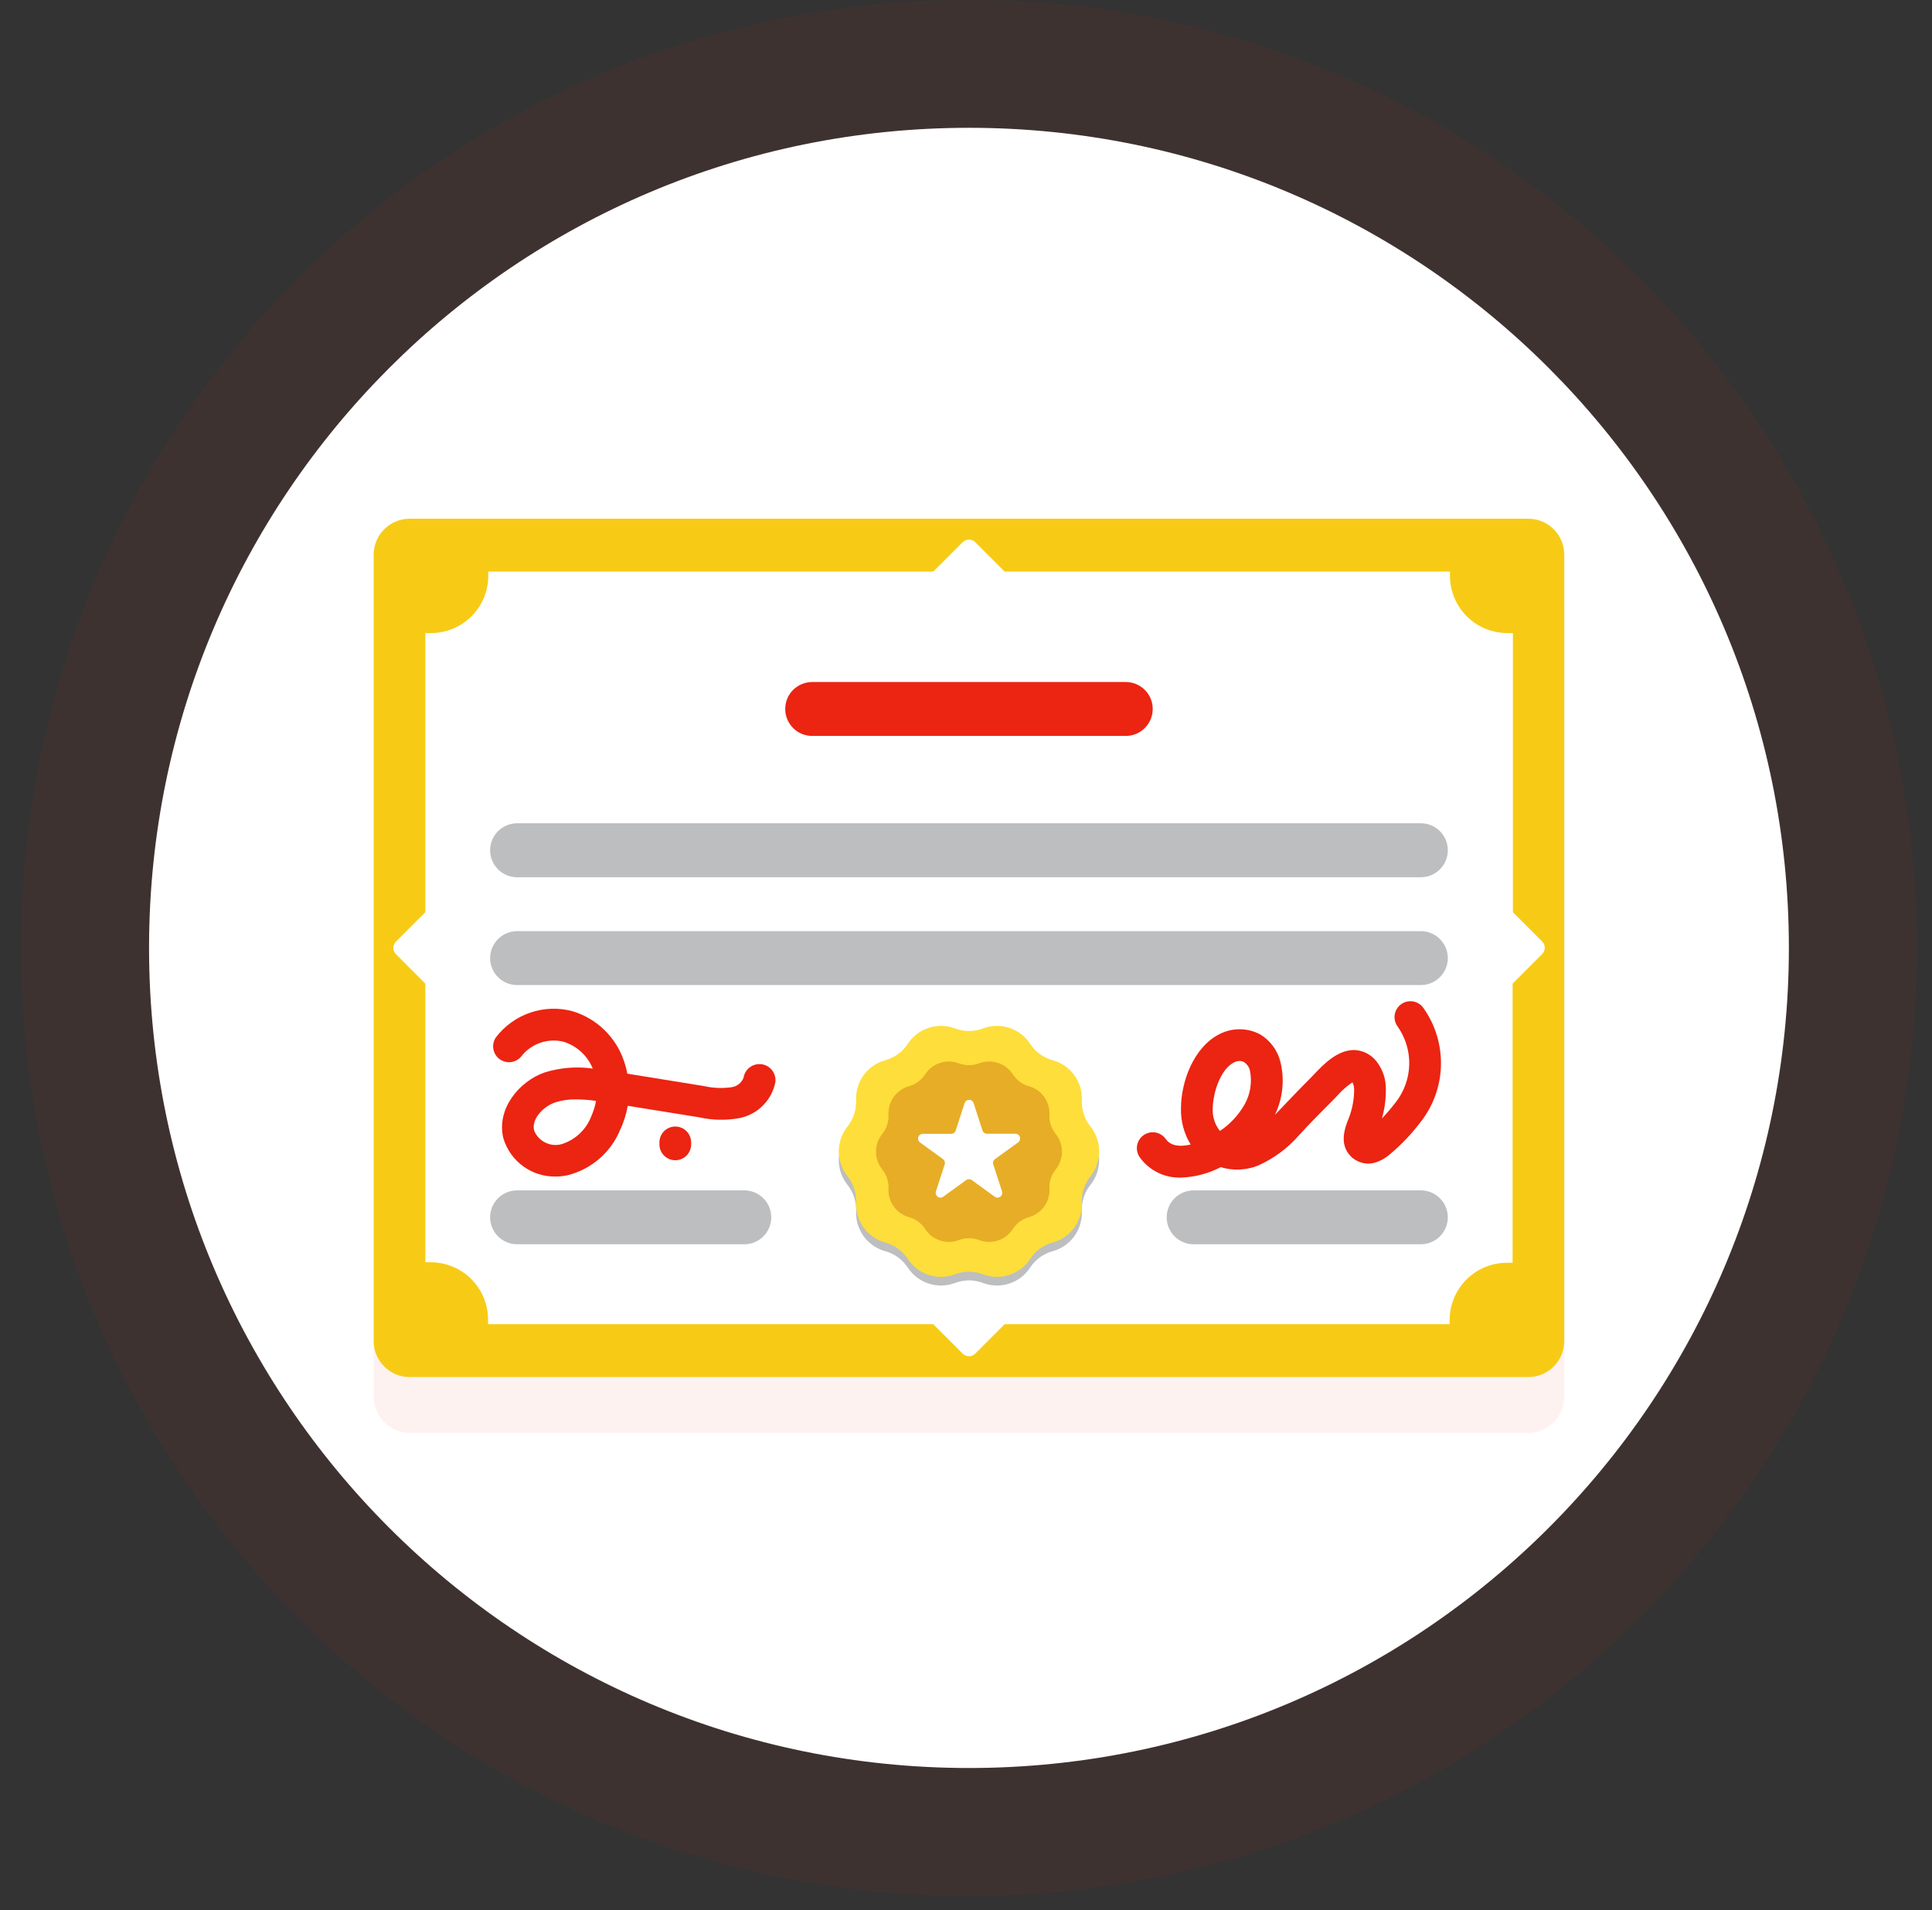 <svg width="87" height="86" viewBox="0 0 87 86" fill="none" xmlns="http://www.w3.org/2000/svg">
<rect x="0" y="0" width="87" height="86" fill="#333333" stroke="none"/>
<g clip-path="url(#clip0_3_93)">
<path d="M43.634 85.352C67.203 85.352 86.31 66.245 86.31 42.676C86.31 19.107 67.203 0 43.634 0C20.064 0 0.958 19.107 0.958 42.676C0.958 66.245 20.064 85.352 43.634 85.352Z" fill="#EC2412" fill-opacity="0.06"/>
<path d="M43.634 79.598C64.025 79.598 80.555 63.067 80.555 42.676C80.555 22.285 64.025 5.754 43.634 5.754C23.243 5.754 6.712 22.285 6.712 42.676C6.712 63.067 23.243 79.598 43.634 79.598Z" fill="white"/>
<path d="M68.821 25.856H18.446C18.017 25.856 17.605 26.026 17.302 26.33C16.998 26.634 16.827 27.046 16.827 27.475V62.881C16.827 62.99 16.838 63.099 16.859 63.206C16.888 63.351 16.937 63.49 17.006 63.621C17.063 63.732 17.132 63.837 17.213 63.932C17.279 64.01 17.352 64.082 17.431 64.146C17.512 64.21 17.599 64.267 17.689 64.318C17.795 64.374 17.908 64.419 18.025 64.45C18.162 64.49 18.304 64.511 18.446 64.514H68.821C68.964 64.511 69.106 64.49 69.243 64.45C69.36 64.419 69.472 64.374 69.579 64.318C69.669 64.267 69.755 64.21 69.836 64.146C69.916 64.082 69.989 64.01 70.054 63.932C70.135 63.837 70.205 63.732 70.262 63.621C70.329 63.495 70.378 63.36 70.408 63.221C70.43 63.114 70.441 63.005 70.44 62.895V27.475C70.44 27.046 70.27 26.634 69.966 26.33C69.662 26.026 69.251 25.856 68.821 25.856Z" fill="#EC2412" fill-opacity="0.06"/>
<path d="M68.821 23.354H18.446C17.552 23.354 16.827 24.079 16.827 24.973V60.376C16.827 61.27 17.552 61.995 18.446 61.995H68.821C69.716 61.995 70.44 61.27 70.44 60.376V24.973C70.44 24.079 69.716 23.354 68.821 23.354Z" fill="white"/>
<path d="M49.106 51.111C48.834 50.772 48.696 50.345 48.716 49.91C48.731 49.509 48.61 49.114 48.373 48.79C48.135 48.465 47.795 48.231 47.408 48.123C46.987 48.01 46.623 47.745 46.386 47.38C46.163 47.042 45.832 46.789 45.447 46.664C45.062 46.539 44.646 46.548 44.267 46.69C43.859 46.847 43.408 46.847 43.001 46.69C42.622 46.548 42.206 46.539 41.821 46.664C41.436 46.789 41.105 47.042 40.882 47.38C40.644 47.745 40.28 48.01 39.859 48.123C39.472 48.231 39.133 48.465 38.895 48.79C38.658 49.114 38.537 49.509 38.551 49.91C38.572 50.345 38.433 50.772 38.162 51.111C37.909 51.428 37.771 51.821 37.771 52.226C37.771 52.632 37.909 53.025 38.162 53.342C38.433 53.681 38.572 54.108 38.551 54.542C38.537 54.944 38.658 55.339 38.895 55.663C39.133 55.987 39.472 56.222 39.859 56.33C40.28 56.443 40.644 56.708 40.882 57.073C41.105 57.411 41.436 57.663 41.821 57.789C42.206 57.914 42.622 57.905 43.001 57.763C43.408 57.605 43.859 57.605 44.267 57.763C44.646 57.905 45.062 57.914 45.447 57.789C45.832 57.663 46.163 57.411 46.386 57.073C46.623 56.708 46.987 56.443 47.408 56.33C47.795 56.222 48.135 55.987 48.373 55.663C48.61 55.339 48.731 54.944 48.716 54.542C48.696 54.108 48.834 53.681 49.106 53.342C49.359 53.025 49.496 52.632 49.496 52.226C49.496 51.821 49.359 51.428 49.106 51.111Z" fill="#BCBEC0"/>
<path d="M44.267 46.3C44.646 46.158 45.062 46.149 45.447 46.274C45.832 46.4 46.163 46.652 46.386 46.99C46.623 47.356 46.987 47.62 47.408 47.734C47.795 47.841 48.135 48.076 48.373 48.4C48.61 48.724 48.731 49.119 48.716 49.521C48.696 49.955 48.834 50.382 49.106 50.722C49.359 51.038 49.496 51.431 49.496 51.837C49.496 52.242 49.359 52.635 49.106 52.952C48.834 53.291 48.696 53.718 48.716 54.153C48.731 54.554 48.61 54.949 48.373 55.273C48.135 55.598 47.795 55.833 47.408 55.94C46.987 56.053 46.623 56.318 46.386 56.683C46.163 57.022 45.832 57.274 45.447 57.399C45.062 57.525 44.646 57.515 44.267 57.373C43.859 57.216 43.408 57.216 43.001 57.373C42.622 57.515 42.206 57.525 41.821 57.399C41.436 57.274 41.105 57.022 40.882 56.683C40.644 56.318 40.28 56.053 39.859 55.94C39.472 55.833 39.133 55.598 38.895 55.273C38.658 54.949 38.537 54.554 38.551 54.153C38.572 53.718 38.433 53.291 38.162 52.952C37.909 52.635 37.771 52.242 37.771 51.837C37.771 51.431 37.909 51.038 38.162 50.722C38.433 50.382 38.572 49.955 38.551 49.521C38.537 49.119 38.658 48.724 38.895 48.4C39.133 48.076 39.472 47.841 39.859 47.734C40.28 47.62 40.644 47.356 40.882 46.99C41.105 46.652 41.436 46.4 41.821 46.274C42.206 46.149 42.622 46.158 43.001 46.3C43.408 46.458 43.859 46.458 44.267 46.3Z" fill="#FEDE3A"/>
<path d="M44.088 47.873C44.359 47.769 44.658 47.762 44.934 47.852C45.211 47.941 45.448 48.123 45.607 48.366C45.772 48.625 46.026 48.814 46.322 48.899C46.602 48.975 46.848 49.145 47.018 49.38C47.188 49.616 47.273 49.902 47.258 50.193C47.244 50.505 47.344 50.811 47.54 51.054C47.723 51.28 47.822 51.561 47.822 51.851C47.822 52.141 47.723 52.422 47.54 52.648C47.344 52.892 47.244 53.2 47.258 53.513C47.273 53.803 47.188 54.089 47.018 54.324C46.847 54.558 46.602 54.728 46.322 54.803C46.026 54.888 45.772 55.077 45.607 55.336C45.448 55.579 45.211 55.761 44.934 55.85C44.658 55.94 44.359 55.933 44.088 55.829C43.795 55.718 43.472 55.718 43.18 55.829C42.908 55.933 42.61 55.94 42.333 55.85C42.057 55.761 41.82 55.579 41.661 55.336C41.495 55.077 41.241 54.888 40.946 54.803C40.666 54.728 40.42 54.558 40.25 54.324C40.079 54.089 39.995 53.803 40.01 53.513C40.024 53.2 39.923 52.892 39.727 52.648C39.545 52.422 39.446 52.141 39.446 51.851C39.446 51.561 39.545 51.28 39.727 51.054C39.923 50.811 40.024 50.505 40.01 50.193C39.995 49.902 40.079 49.616 40.249 49.38C40.42 49.145 40.666 48.975 40.946 48.899C41.241 48.814 41.495 48.625 41.661 48.366C41.82 48.123 42.057 47.941 42.333 47.852C42.61 47.762 42.908 47.769 43.18 47.873C43.472 47.984 43.795 47.984 44.088 47.873Z" fill="#E7AD27"/>
<path d="M43.848 49.681L44.241 50.893C44.256 50.937 44.283 50.975 44.321 51.002C44.358 51.029 44.403 51.043 44.449 51.043H45.721C45.767 51.043 45.811 51.057 45.848 51.084C45.885 51.111 45.913 51.149 45.927 51.192C45.941 51.236 45.94 51.282 45.926 51.326C45.911 51.369 45.883 51.407 45.846 51.433L44.806 52.184C44.769 52.21 44.742 52.247 44.728 52.29C44.714 52.334 44.714 52.38 44.727 52.423L45.121 53.635C45.135 53.678 45.136 53.724 45.123 53.768C45.109 53.811 45.082 53.849 45.045 53.877C45.009 53.904 44.964 53.918 44.919 53.919C44.873 53.919 44.829 53.904 44.792 53.878L43.759 53.127C43.722 53.101 43.679 53.087 43.634 53.087C43.589 53.087 43.545 53.101 43.509 53.127L42.476 53.878C42.439 53.904 42.394 53.919 42.349 53.919C42.303 53.918 42.259 53.904 42.222 53.877C42.186 53.849 42.159 53.811 42.145 53.768C42.132 53.724 42.132 53.678 42.147 53.635L42.54 52.423C42.554 52.38 42.554 52.334 42.54 52.29C42.526 52.247 42.498 52.21 42.462 52.184L41.432 51.437C41.395 51.41 41.367 51.373 41.352 51.329C41.338 51.286 41.338 51.239 41.352 51.196C41.366 51.152 41.393 51.114 41.43 51.088C41.467 51.061 41.511 51.047 41.557 51.047H42.83C42.876 51.047 42.92 51.032 42.958 51.005C42.995 50.978 43.023 50.94 43.037 50.897L43.43 49.685C43.441 49.638 43.467 49.595 43.504 49.564C43.542 49.534 43.589 49.517 43.638 49.517C43.686 49.516 43.734 49.532 43.772 49.562C43.81 49.592 43.837 49.634 43.848 49.681Z" fill="white"/>
<path d="M50.697 33.133H36.571C36.249 33.132 35.941 33.004 35.714 32.776C35.487 32.548 35.359 32.239 35.359 31.918C35.359 31.596 35.487 31.288 35.714 31.061C35.942 30.834 36.25 30.706 36.571 30.706H50.697C51.018 30.706 51.326 30.834 51.553 31.061C51.781 31.288 51.908 31.596 51.908 31.918C51.908 32.239 51.781 32.548 51.553 32.776C51.326 33.004 51.018 33.132 50.697 33.133Z" fill="#EC2412"/>
<path d="M33.519 56.019H23.286C22.964 56.019 22.656 55.891 22.428 55.664C22.2 55.437 22.072 55.129 22.071 54.807C22.071 54.485 22.199 54.175 22.427 53.948C22.654 53.72 22.963 53.592 23.286 53.592H33.519C33.84 53.593 34.149 53.721 34.376 53.949C34.603 54.177 34.73 54.485 34.73 54.807C34.73 55.128 34.603 55.436 34.376 55.664C34.148 55.891 33.84 56.019 33.519 56.019Z" fill="#BCBEC0"/>
<path d="M63.982 56.019H53.749C53.428 56.019 53.119 55.891 52.892 55.664C52.665 55.436 52.537 55.128 52.537 54.807C52.537 54.485 52.665 54.177 52.892 53.949C53.119 53.721 53.427 53.593 53.749 53.592H63.982C64.304 53.592 64.613 53.72 64.841 53.948C65.069 54.175 65.197 54.485 65.197 54.807C65.196 55.129 65.068 55.437 64.84 55.664C64.612 55.891 64.303 56.019 63.982 56.019Z" fill="#BCBEC0"/>
<path d="M63.982 39.495H23.286C22.963 39.495 22.654 39.367 22.427 39.139C22.199 38.911 22.071 38.602 22.071 38.28C22.071 37.958 22.199 37.648 22.427 37.42C22.654 37.193 22.963 37.065 23.286 37.065H63.982C64.304 37.065 64.613 37.193 64.841 37.42C65.069 37.648 65.197 37.958 65.197 38.28C65.197 38.602 65.069 38.911 64.841 39.139C64.613 39.367 64.304 39.495 63.982 39.495Z" fill="#BCBEC0"/>
<path d="M63.982 44.349H23.286C22.963 44.349 22.654 44.221 22.427 43.993C22.199 43.765 22.071 43.456 22.071 43.134C22.072 42.812 22.2 42.504 22.428 42.277C22.656 42.049 22.964 41.922 23.286 41.922H63.982C64.303 41.922 64.612 42.049 64.84 42.277C65.068 42.504 65.196 42.812 65.197 43.134C65.197 43.456 65.069 43.765 64.841 43.993C64.613 44.221 64.304 44.349 63.982 44.349Z" fill="#BCBEC0"/>
<path d="M68.821 23.354H18.446C18.017 23.354 17.605 23.524 17.302 23.828C16.998 24.132 16.827 24.544 16.827 24.973V60.379C16.827 60.809 16.998 61.22 17.302 61.524C17.605 61.828 18.017 61.998 18.446 61.998H68.821C69.251 61.998 69.662 61.828 69.966 61.524C70.27 61.22 70.44 60.809 70.44 60.379V24.973C70.44 24.544 70.27 24.132 69.966 23.828C69.662 23.524 69.251 23.354 68.821 23.354ZM69.436 42.962L68.114 44.285V56.851C68.029 56.846 67.944 56.846 67.86 56.851C67.175 56.851 66.519 57.123 66.035 57.607C65.551 58.091 65.279 58.748 65.279 59.432C65.279 59.493 65.279 59.557 65.279 59.618H45.242L43.92 60.94C43.882 60.978 43.838 61.008 43.789 61.028C43.739 61.048 43.687 61.059 43.634 61.059C43.581 61.059 43.528 61.048 43.479 61.028C43.43 61.008 43.385 60.978 43.348 60.94L42.025 59.618H21.978C21.978 59.557 21.978 59.493 21.978 59.432C21.98 59.092 21.916 58.755 21.788 58.44C21.661 58.125 21.472 57.839 21.233 57.597C20.994 57.355 20.71 57.163 20.397 57.032C20.084 56.9 19.748 56.831 19.408 56.83C19.323 56.825 19.239 56.825 19.154 56.83V44.285L17.832 42.962C17.794 42.925 17.763 42.88 17.743 42.831C17.722 42.782 17.712 42.729 17.712 42.676C17.712 42.623 17.722 42.57 17.743 42.521C17.763 42.472 17.794 42.427 17.832 42.39L19.154 41.068V28.501C19.239 28.506 19.323 28.506 19.408 28.501C19.747 28.501 20.082 28.434 20.395 28.304C20.709 28.175 20.993 27.985 21.233 27.745C21.472 27.505 21.662 27.221 21.792 26.908C21.922 26.595 21.988 26.259 21.988 25.92C21.988 25.859 21.988 25.795 21.988 25.734H42.025L43.348 24.412C43.385 24.374 43.43 24.344 43.479 24.324C43.528 24.304 43.581 24.293 43.634 24.293C43.687 24.293 43.739 24.304 43.789 24.324C43.838 24.344 43.882 24.374 43.92 24.412L45.242 25.734H65.293C65.293 25.795 65.293 25.859 65.293 25.92C65.293 26.605 65.565 27.261 66.049 27.745C66.533 28.229 67.19 28.501 67.874 28.501C67.959 28.506 68.043 28.506 68.128 28.501V41.068L69.45 42.39C69.487 42.428 69.517 42.474 69.536 42.523C69.555 42.573 69.565 42.626 69.563 42.679C69.562 42.732 69.55 42.785 69.528 42.833C69.506 42.882 69.475 42.926 69.436 42.962Z" fill="#F7CB15"/>
<path d="M53.184 53.016C52.825 53.029 52.469 52.954 52.146 52.797C51.823 52.64 51.544 52.406 51.333 52.116C51.277 52.04 51.237 51.954 51.215 51.862C51.192 51.771 51.188 51.676 51.202 51.583C51.217 51.49 51.249 51.401 51.298 51.321C51.346 51.24 51.41 51.17 51.486 51.115C51.562 51.059 51.648 51.019 51.739 50.997C51.831 50.974 51.926 50.97 52.019 50.984C52.111 50.999 52.201 51.031 52.281 51.08C52.361 51.129 52.431 51.193 52.487 51.269C52.737 51.626 53.177 51.626 53.617 51.529C53.318 51.039 53.166 50.474 53.181 49.9C53.181 48.699 53.752 47.137 54.928 46.55C55.212 46.407 55.525 46.335 55.842 46.339C56.16 46.342 56.471 46.422 56.751 46.572C57.205 46.848 57.532 47.293 57.659 47.809C57.855 48.607 57.768 49.448 57.412 50.189L57.473 50.128C57.977 49.599 58.513 49.035 59.053 48.495L59.196 48.345C59.607 47.916 60.218 47.273 60.983 47.273C61.177 47.28 61.367 47.329 61.54 47.417C61.713 47.506 61.864 47.631 61.984 47.784C62.267 48.143 62.417 48.591 62.406 49.049C62.41 49.49 62.351 49.929 62.23 50.353C62.427 50.15 62.624 49.917 62.842 49.639C63.224 49.156 63.44 48.562 63.459 47.947C63.477 47.331 63.295 46.726 62.942 46.222C62.884 46.145 62.842 46.058 62.819 45.965C62.796 45.872 62.792 45.775 62.806 45.68C62.821 45.586 62.855 45.495 62.906 45.414C62.956 45.332 63.023 45.262 63.101 45.207C63.18 45.152 63.268 45.113 63.362 45.093C63.456 45.072 63.553 45.071 63.647 45.089C63.741 45.107 63.831 45.144 63.91 45.197C63.99 45.251 64.058 45.319 64.111 45.4C64.641 46.156 64.914 47.063 64.887 47.987C64.861 48.91 64.537 49.8 63.964 50.525C63.557 51.061 63.091 51.549 62.574 51.98C62.389 52.141 62.174 52.263 61.941 52.337C61.747 52.396 61.541 52.402 61.345 52.352C61.148 52.303 60.969 52.202 60.826 52.058C60.275 51.497 60.579 50.739 60.722 50.379C60.747 50.318 60.769 50.264 60.783 50.218C60.908 49.853 60.975 49.47 60.979 49.085C60.985 48.961 60.958 48.837 60.901 48.727C60.652 48.896 60.425 49.095 60.225 49.321L60.057 49.499C59.528 50.028 58.985 50.572 58.502 51.104C57.992 51.691 57.359 52.16 56.648 52.477C56.111 52.689 55.52 52.714 54.968 52.548C54.416 52.836 53.806 52.996 53.184 53.016ZM55.84 47.766C55.744 47.766 55.649 47.789 55.565 47.834C54.989 48.12 54.621 49.138 54.61 49.921C54.595 50.259 54.696 50.592 54.896 50.865L54.939 50.915C55.391 50.611 55.768 50.207 56.04 49.735C56.307 49.265 56.394 48.713 56.283 48.184C56.246 48.039 56.159 47.912 56.036 47.827C55.978 47.789 55.91 47.768 55.84 47.766Z" fill="#EC2412"/>
<path d="M25.034 52.97C24.506 52.981 23.988 52.819 23.561 52.509C23.134 52.198 22.82 51.756 22.668 51.251C22.339 49.928 23.382 48.681 24.523 48.284C25.224 48.065 25.965 48.005 26.692 48.109C26.577 47.825 26.4 47.57 26.176 47.362C25.951 47.154 25.683 46.998 25.391 46.904C25.043 46.815 24.676 46.83 24.336 46.946C23.995 47.062 23.696 47.275 23.475 47.558C23.359 47.701 23.192 47.794 23.01 47.817C22.827 47.84 22.643 47.791 22.495 47.682C22.347 47.572 22.247 47.41 22.216 47.228C22.185 47.047 22.225 46.86 22.328 46.708C22.722 46.189 23.261 45.8 23.878 45.59C24.494 45.379 25.159 45.358 25.788 45.528C26.321 45.69 26.808 45.977 27.209 46.364C27.61 46.751 27.913 47.228 28.093 47.755C28.16 47.945 28.212 48.139 28.247 48.338L31.696 48.895C32.111 48.991 32.54 49.008 32.961 48.945C33.077 48.926 33.186 48.877 33.278 48.803C33.369 48.729 33.44 48.633 33.483 48.523C33.511 48.334 33.613 48.163 33.767 48.049C33.921 47.935 34.114 47.886 34.303 47.914C34.493 47.942 34.664 48.044 34.778 48.198C34.892 48.352 34.941 48.545 34.913 48.734C34.832 49.129 34.637 49.491 34.353 49.775C34.068 50.06 33.706 50.255 33.312 50.336C32.707 50.449 32.085 50.438 31.485 50.303L28.268 49.785C28.203 50.156 28.09 50.516 27.932 50.857C27.725 51.36 27.404 51.808 26.993 52.164C26.582 52.52 26.093 52.775 25.566 52.909C25.391 52.947 25.213 52.967 25.034 52.97ZM25.934 49.496C25.614 49.489 25.295 49.536 24.991 49.635C24.448 49.825 23.919 50.393 24.054 50.904C24.149 51.134 24.323 51.322 24.544 51.435C24.766 51.548 25.021 51.578 25.262 51.519C25.568 51.429 25.849 51.27 26.083 51.056C26.318 50.841 26.501 50.575 26.617 50.278C26.719 50.05 26.795 49.81 26.842 49.564C26.541 49.521 26.238 49.498 25.934 49.496Z" fill="#EC2412"/>
<path d="M30.409 52.236C30.219 52.236 30.038 52.161 29.904 52.027C29.77 51.893 29.694 51.711 29.694 51.522V51.432C29.694 51.243 29.77 51.061 29.904 50.927C30.038 50.793 30.219 50.718 30.409 50.718C30.598 50.718 30.78 50.793 30.914 50.927C31.048 51.061 31.123 51.243 31.123 51.432V51.522C31.123 51.711 31.048 51.893 30.914 52.027C30.78 52.161 30.598 52.236 30.409 52.236Z" fill="#EC2412"/>
</g>
<defs>
<clipPath id="clip0_3_93">
<rect width="85.352" height="85.352" fill="white" transform="translate(0.958)"/>
</clipPath>
</defs>
</svg>
